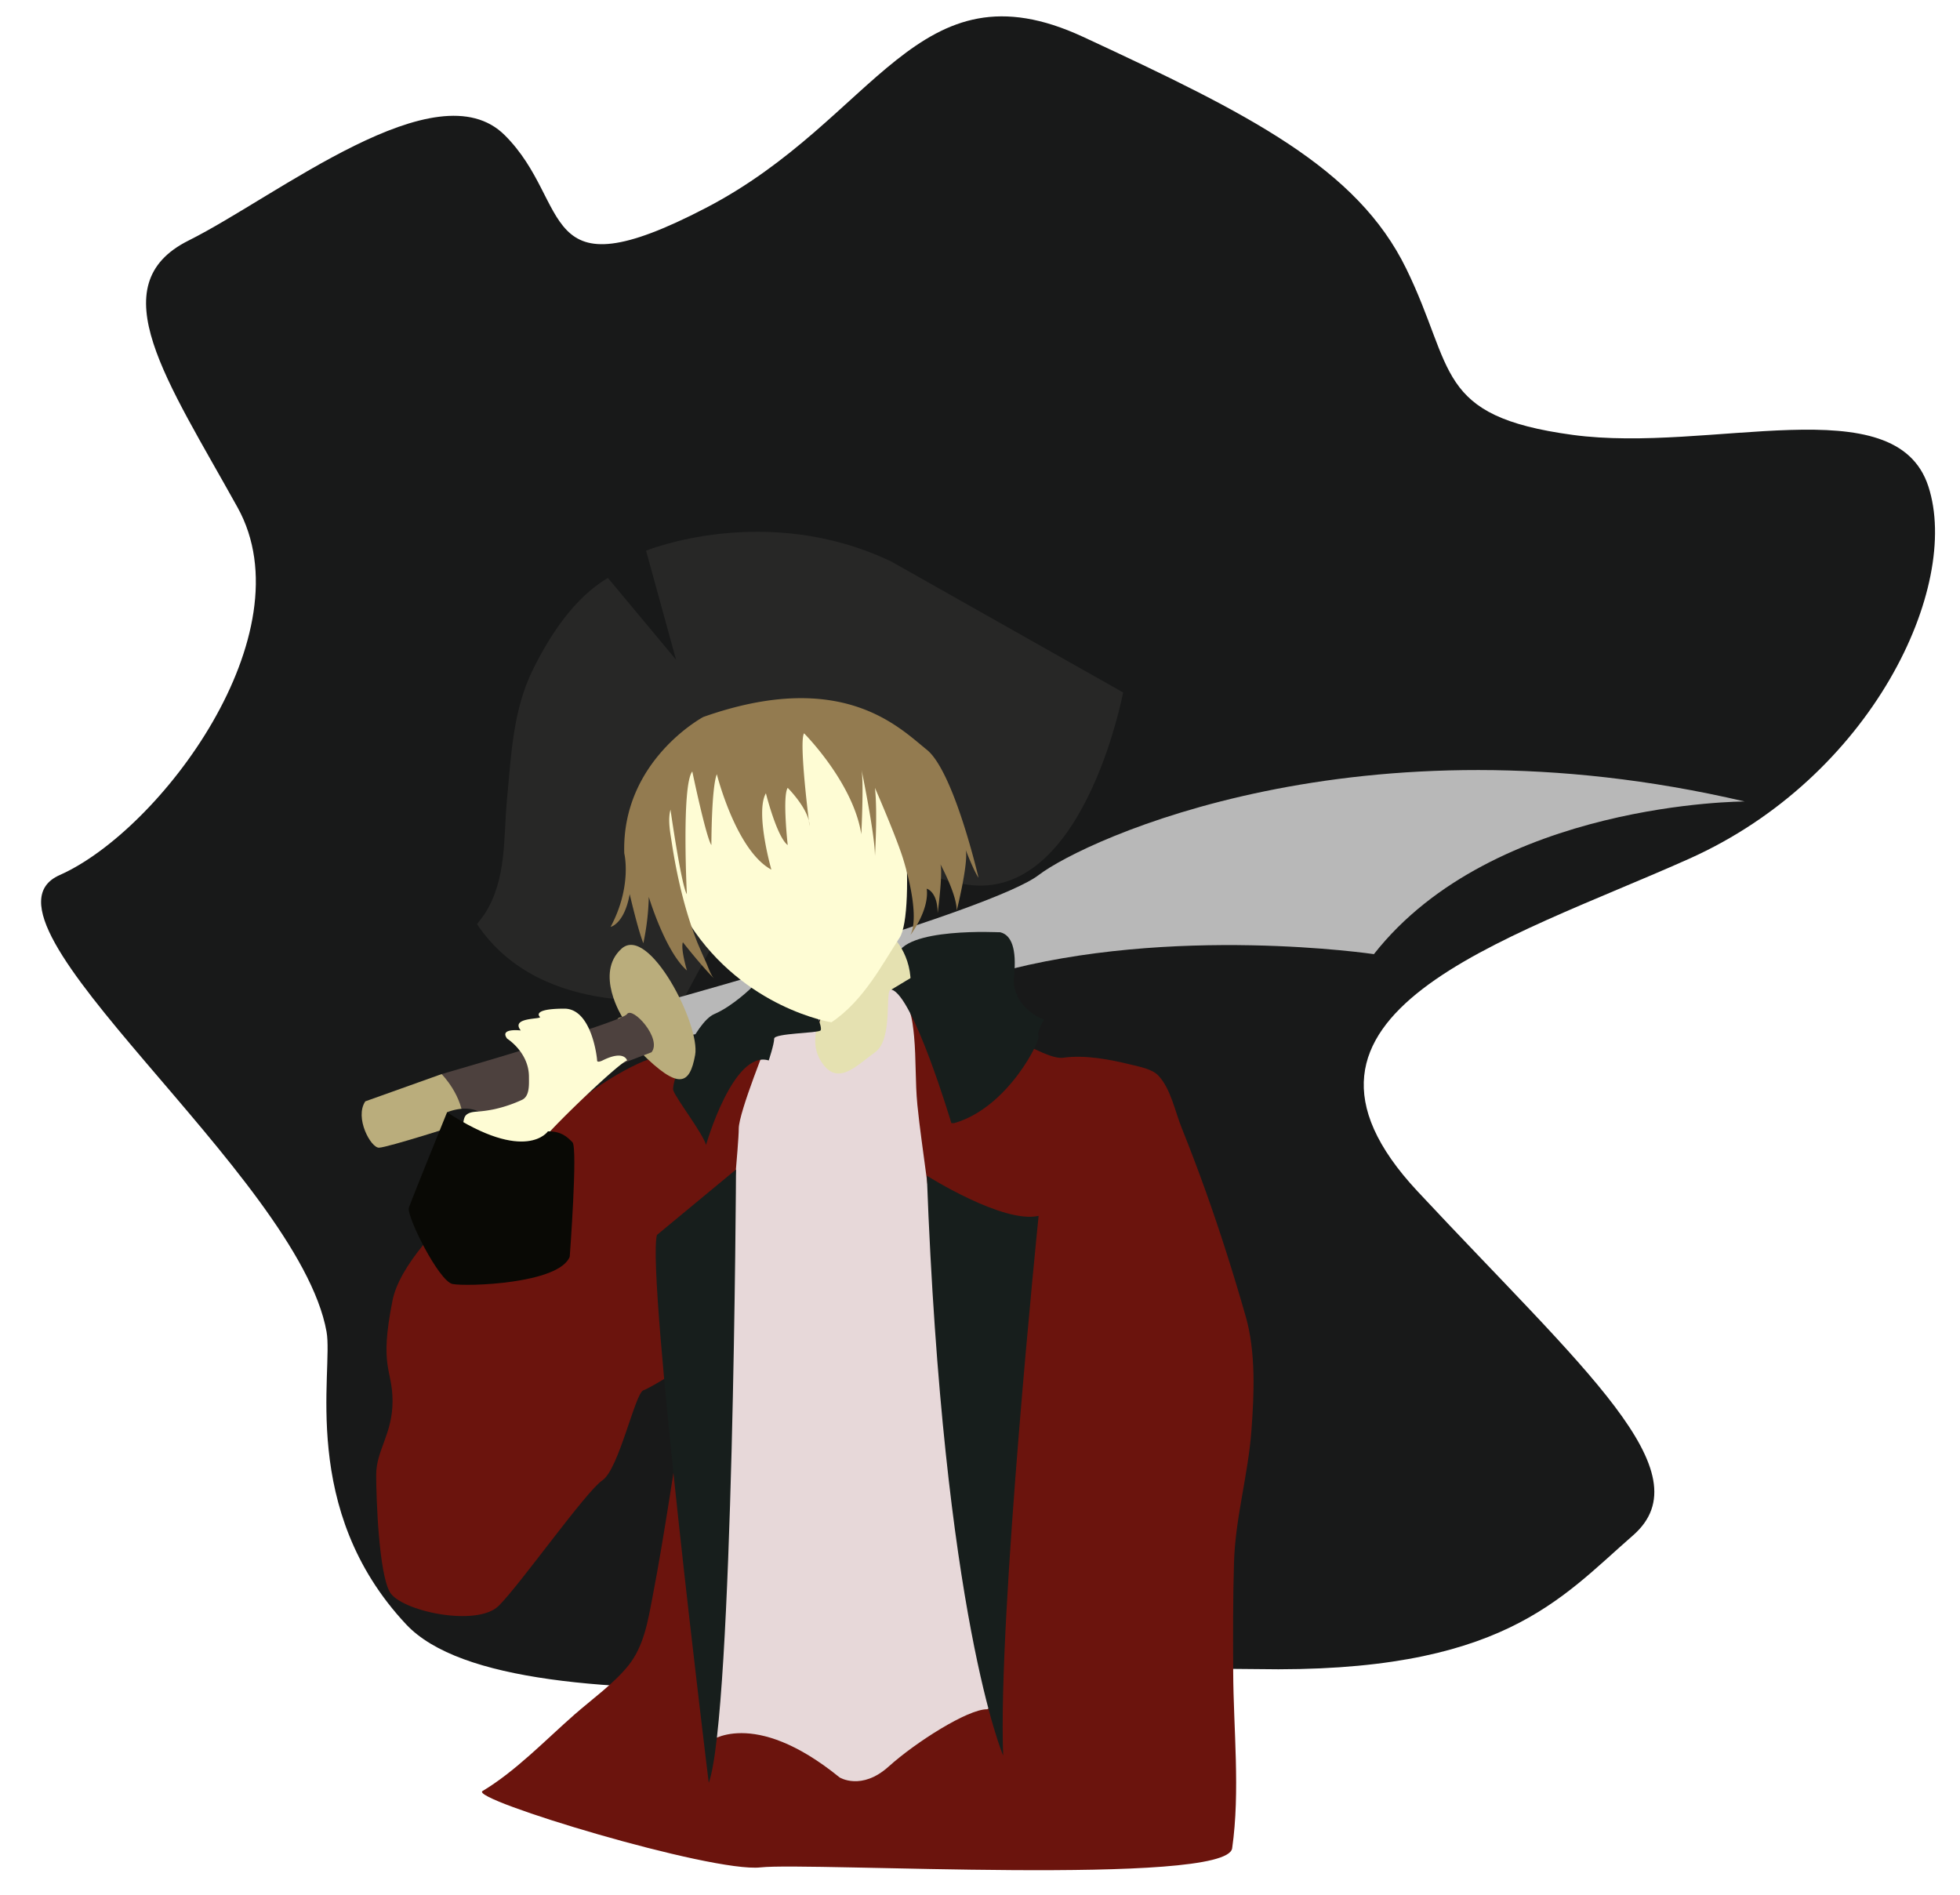 <svg id="Laag_1" data-name="Laag 1" xmlns="http://www.w3.org/2000/svg" viewBox="0 0 719 695"><defs><style>.cls-1{fill:#181919;}.cls-2{fill:#6b140d;}.cls-3{fill:#272726;}.cls-4{fill:#b8b8b8;}.cls-5{fill:#171e1c;}.cls-6{fill:#e5e1b1;}.cls-7{fill:#e7d8d9;}.cls-8{fill:#fefcd4;}.cls-9{fill:#937b50;}.cls-10{fill:#baad7c;}.cls-11{fill:#4d413e;}.cls-12{fill:#090905;}</style></defs><title>smallimages</title><path class="cls-1" d="M119.79,488.51C109.49,431-15,337.34,21.88,321s91-88.46,65.28-134.84-50.68-81.6-18-97.92,91-63.56,116-38.65,11.17,59.26,73.87,26.63,77.3-91,138.28-62.7,100.49,48.09,118.53,85,10.3,54.11,61,61,118.53-18,130.55,18.9S686.67,285,619.67,315,459.06,371.7,520,437s105.65,103.07,79,126.26-48.1,50.68-138.28,49S188.51,638,149,595.87,122.37,502.88,119.79,488.51Z"/><path class="cls-2" d="M239.27,388.35C237,388,212,400,202,415c0,0-53,37-58,62s0,25,0,37-6,18-6,27,1,36,5,43,32,13,40,5,32-42,38-46,12-32,15-33,17-10,17-10q-3.48,24.84-7.42,49.62c-1.92,12.06-3.89,24.13-6.2,36.13-1.68,8.76-3.13,18.09-8.9,25.24-5.38,6.67-13.29,12.29-19.73,17.94C200.1,638.27,189.21,649.67,177,657c-5,3,84,30,102,28s171,7,173-7c3-21,.47-43.68.38-64.81-.06-13.37-.11-26.75.3-40.12.5-16.45,5.19-32,6.4-48.45,1-13.28,1.62-28.65-2.08-41.62-4.44-15.54-9.32-31-14.76-46.19q-4.17-11.64-8.77-23.11c-2.43-6-4-14.4-8.6-19.21-2.23-2.35-6.94-3.21-9.91-3.94-7.73-1.91-17-3.69-25-2.55-7,1-28-14-40-19S239.27,388.35,239.27,388.35Z"/><path class="cls-3" d="M251,366s-52,9-76-27c0,0,2.7-3.57,2.84-3.8,8.13-12.88,6.78-27.51,8.14-41.94,1.56-16.47,2.16-32.88,9.63-47.89,6.22-12.5,15.08-26.13,27.39-33.37l25,30-11-40s44-18,90,4l85,48s-15,80-60,70-56.15-27.82-56.15-27.82L265,340Z"/><path class="cls-4" d="M247.32,366.33S364,334,381,321s118-60,259-27c0,0-92,0-136,56,0,0-74-11-139,7s-115,23-115,23Z"/><path class="cls-5" d="M367,342s-36-2-38,9-3,16-3,16"/><path class="cls-6" d="M327,343.12s8,6.88,7,19.88,3,34-6,36-26,5-32-2,6-17,6-30S327,343.12,327,343.12Z"/><path class="cls-7" d="M282,381s-11,27-11,33-3,34-3,45-6,173-8,180c0,0,16-13,48,13,0,0,8,5,18-4s29-21,36-21-14-89-14-111c0-28.31-4.65-57.14-8.24-85.17-1.09-8.5-2.39-17-3.23-25.52-.82-8.38-.44-16.79-1.21-25.16-.51-5.56-1.63-15.48-8.32-17.15-2.74-.69,1,18-6,23s-14,13-20,3,4-22,2-23S282,381,282,381Z"/><path class="cls-5" d="M259,420s10-35,23-31c0,0,2-6,2-8s16-2,17-3-3-10-4-11-21-5-21-5-7,7-14,10-16,25-15,28S258,416,259,420Z"/><path class="cls-8" d="M305,375s-32-5-52-36-20-58,2-64,53-19,65-11,16,71,10,80S317,367,305,375Z"/><path class="cls-9" d="M258,263s-30,16-29,50c0,0,3,12-5,27,0,0,5-1,7-12,0,0,3,13,5,18a92,92,0,0,0,2-17s6,20,14,27c0,0-3-10-1-11s-1,0-1,0,7,9,12,14c-1.33-1.33-2.25-4.41-3.08-6.18-1.05-2.25-2-4.52-3-6.83-4.65-11.68-7.64-24.63-9.53-37.12-.57-3.72-1.44-8.15-.43-11.87,0,0,4,28,6,31,0,0-2-40,2-45,0,0,5,24,7,27,0,0,0-21,2-26,0,0,7,28,20,35,0,0-6-21-2-28,0,0,4,16,8,19,0,0-2-18,0-21,0,0,8,8,8,14,0,0-4-31-2-34,0,0,18,18,21,37,0,0,1-20,0-24,0,0,5,24,5,32,0,0,1-16,0-25,0,0,7,16,10,25h0s7,21,3,29c0,0,7-9,6-17,0,0,4,1,4,9,0,0,2-15,1-18,0,0,6,11,6,17,0,0,5-20,3-23,0,0,3,8,5,11,0,0-9-39-19-47S309,245,258,263Z"/><path class="cls-10" d="M228.33,373.19S218,357,228,348s29,28,27,39-6,13-20-1S228.33,373.19,228.33,373.19Z"/><path class="cls-11" d="M162,394s66-19,68-22,13,9,9,14c0,0-60,23-69,26Z"/><path class="cls-10" d="M134,404l28-10s8,8,8,18c0,0-28,9-31,9S130,410,134,404Z"/><path class="cls-5" d="M327,363s36-22,40-21,6,6,5,16,8,15,11,16c0,0-3,5-2,6s-10.92,26.26-31,32h-1S335,365,327,363Z"/><path class="cls-1" d="M164,408s7-3,12,0a39.57,39.57,0,0,1,7,5l-7,9Z"/><path class="cls-8" d="M176,407.69c-1.5.13-3.18.12-4.49.93-1.16.71-1.31,1.83-1.55,3.09-.64,3.4.69,6.16,4.08,7.29,9,3,21,4,26-2s27-27,30-28c0,0-1-4-9,0,0,0-2,1-2,0s-2-19-12-19-10,2-9,3-11,0-7,5c0,0-8-1-5,3,0,0,8,5,8,14,0,2.64.35,7.11-2.55,8.45a49.58,49.58,0,0,1-10,3.4,45.41,45.41,0,0,1-5.33.82Z"/><path class="cls-12" d="M164,408s-13,32-14,35,11,27,16,28,39,0,43-10c0,0,3-40,1-42s-4-4-9-4C201,415,193,427,164,408Z"/><path class="cls-5" d="M241,453l29-24s-1,200-10,225C260,654,237,467,241,453Z"/><path class="cls-5" d="M340,431.27S368,449,381,446c0,0-15,147-13,198C368,644,346,593,340,431.27Z"/></svg>